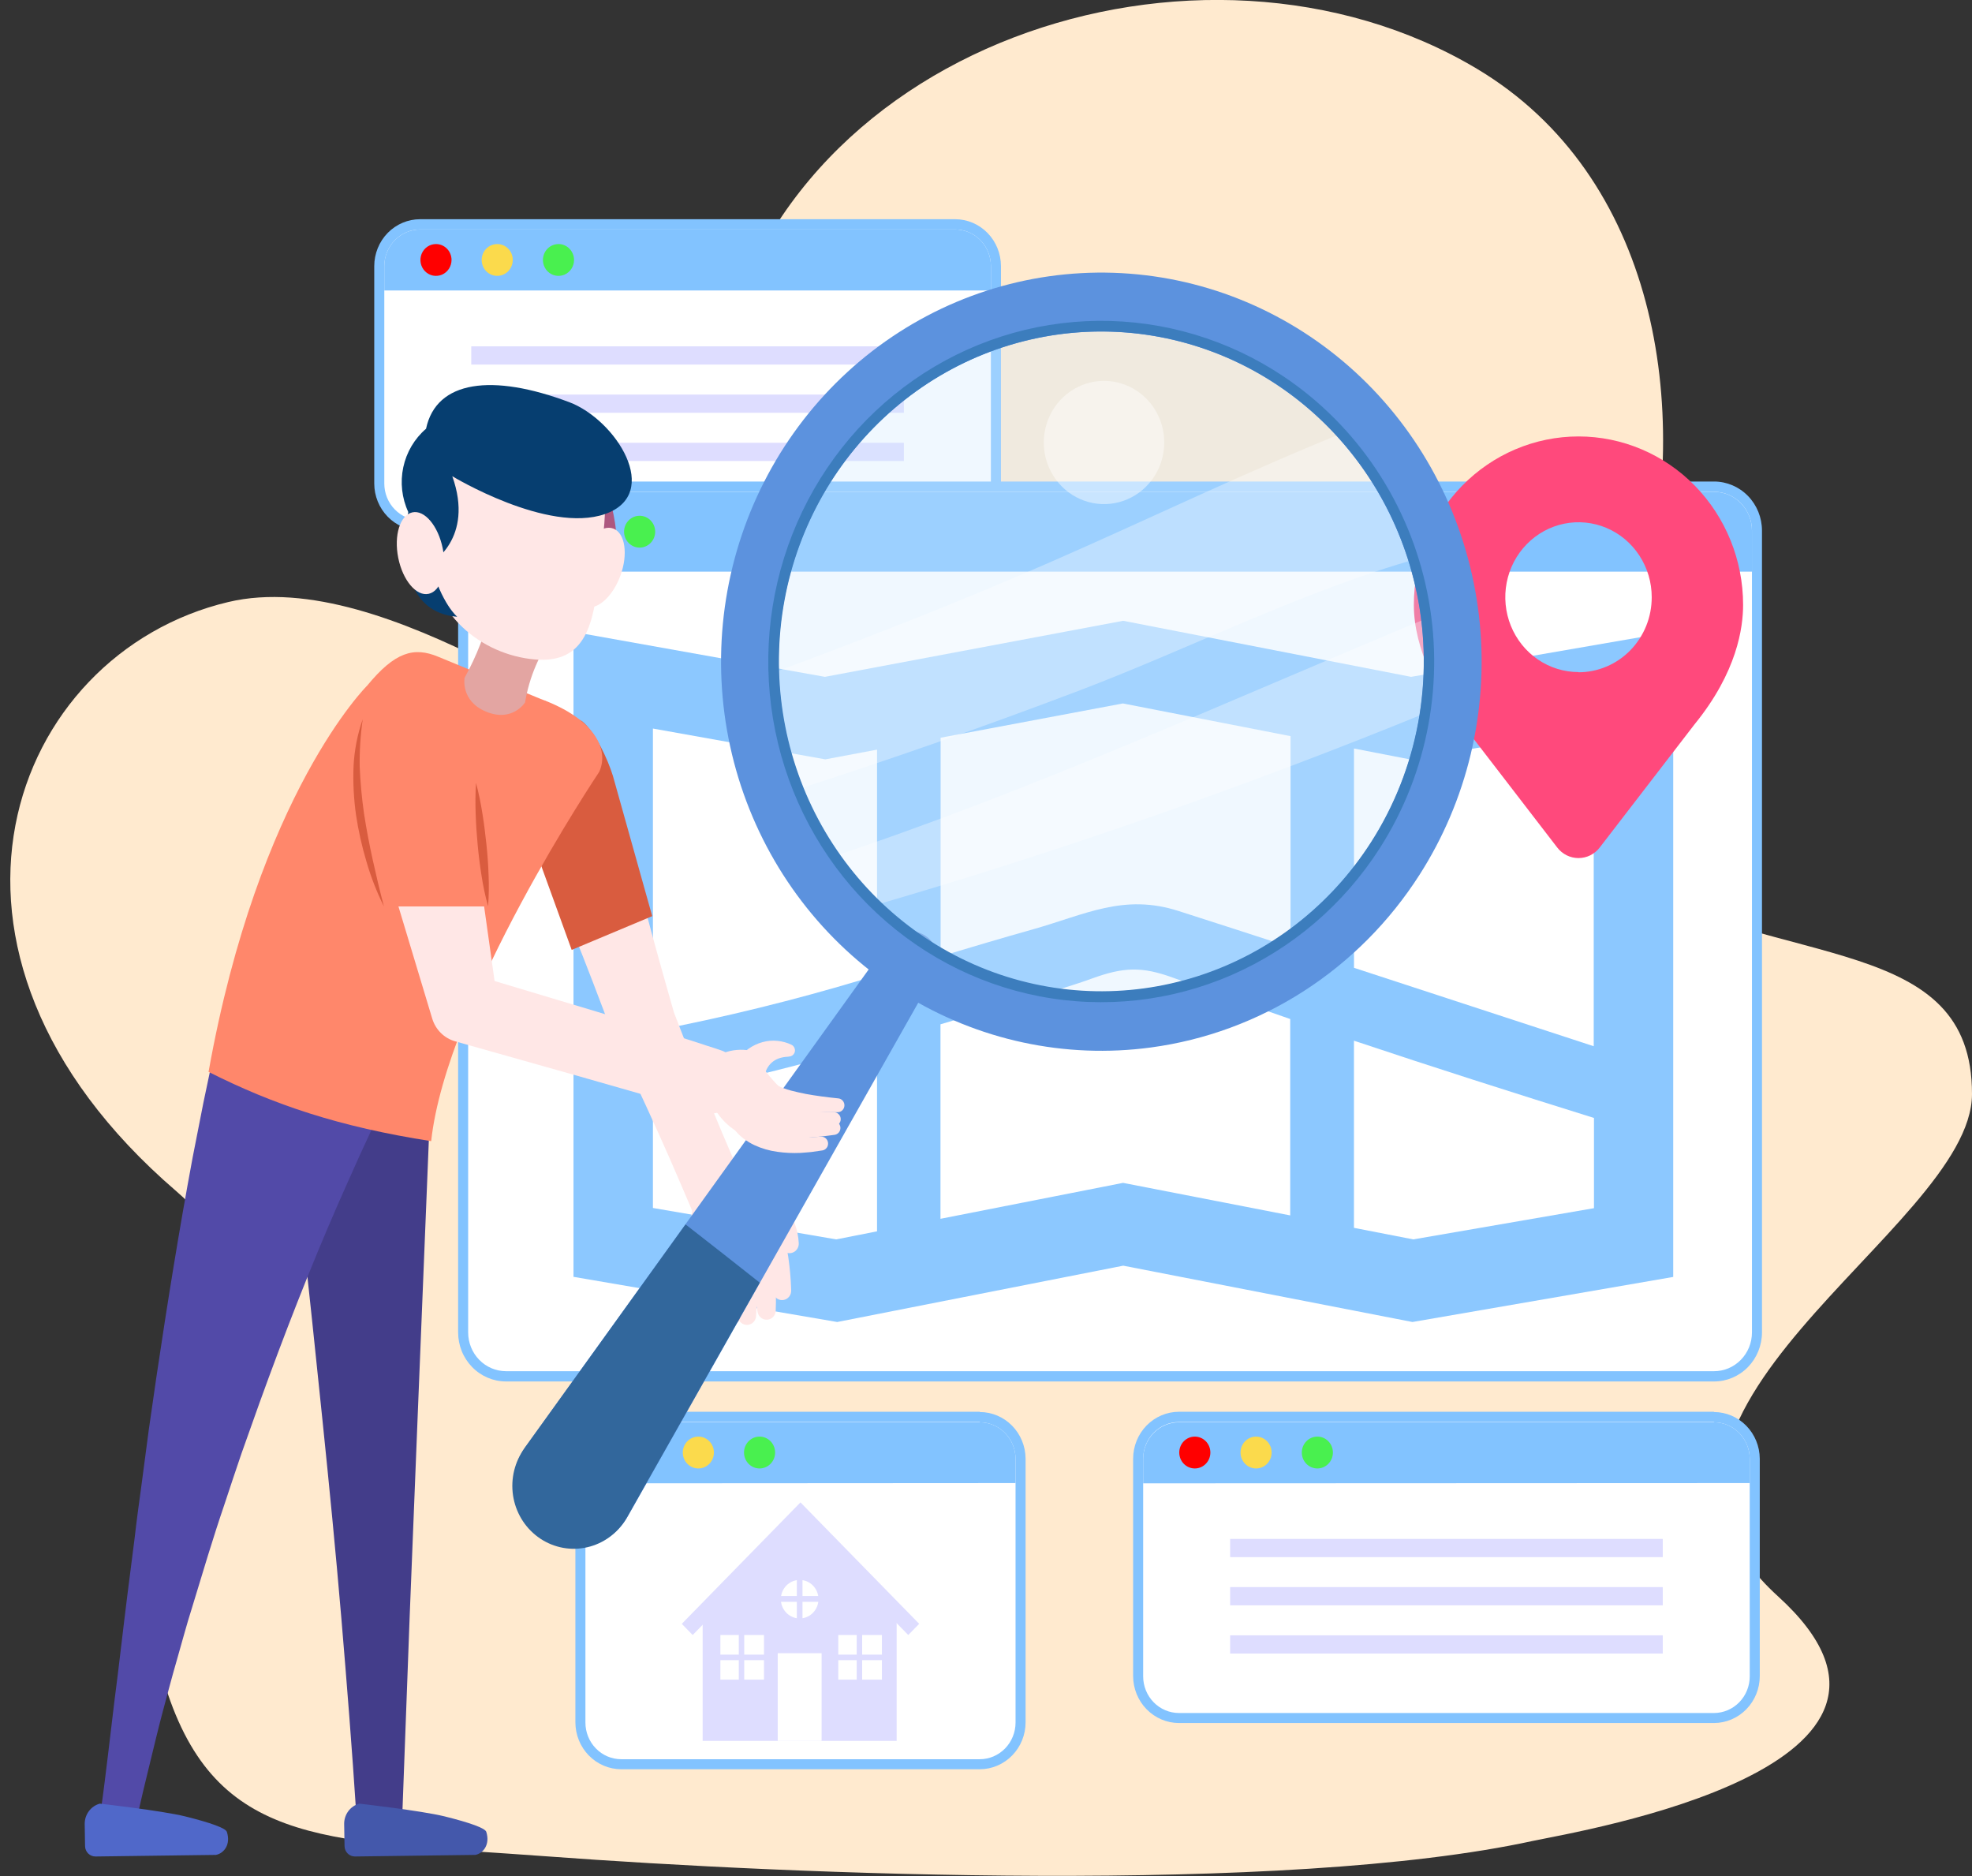 <svg width="82" height="78" viewBox="0 0 82 78" fill="none" xmlns="http://www.w3.org/2000/svg">
<rect x="0" y="0" width="82" height="78" fill="#333333" stroke="none"/>
<g id="Group 4">
<path id="Vector" d="M73.93 66.367C65.723 58.921 81.987 51.15 82 45.493C82.014 38.847 74.241 40.31 67.355 36.582C62.913 34.179 67.424 28.295 68.311 24.871C70.377 16.91 68.862 7.301 61.404 2.854C49.948 -3.977 32.064 1.851 29.738 16.003C29.36 18.308 29.051 20.435 29.051 22.768C29.051 24.668 29.677 29.651 27.309 30.62C25.502 31.365 16.153 23.449 9.49 25.031C0.453 27.174 -4.353 39.481 7.332 49.528C13.618 54.935 3.8 61.056 6.982 70.434C9.165 76.869 13.851 76.521 22.722 77.18C33.064 77.949 53.428 78.788 63.739 76.54C65.782 76.111 81.749 73.47 73.93 66.367Z" fill="#FFEACF"/>
<path id="Vector_2" d="M39.717 9.327H17.47C16.533 9.327 15.773 10.104 15.773 11.063V20.106C15.773 21.064 16.533 21.841 17.47 21.841H39.717C40.653 21.841 41.413 21.064 41.413 20.106V11.063C41.413 10.104 40.653 9.327 39.717 9.327Z" fill="white"/>
<path id="Vector_3" d="M39.716 9.54C40.111 9.54 40.489 9.701 40.769 9.986C41.047 10.272 41.204 10.659 41.204 11.063V20.104C41.204 20.508 41.048 20.895 40.769 21.181C40.49 21.466 40.111 21.627 39.716 21.628H17.47C17.075 21.628 16.696 21.467 16.416 21.181C16.137 20.896 15.98 20.508 15.98 20.104V11.063C15.98 10.659 16.138 10.272 16.417 9.986C16.696 9.701 17.075 9.54 17.47 9.54H39.716ZM39.716 9.114H17.47C16.964 9.114 16.48 9.319 16.122 9.684C15.764 10.05 15.563 10.546 15.562 11.063V20.104C15.563 20.621 15.764 21.117 16.122 21.483C16.479 21.849 16.964 22.054 17.47 22.055H39.716C40.222 22.054 40.706 21.848 41.063 21.482C41.42 21.116 41.621 20.62 41.622 20.104V11.063C41.621 10.546 41.42 10.05 41.063 9.685C40.706 9.32 40.221 9.114 39.716 9.114Z" fill="#82C3FF"/>
<path id="Vector_4" d="M37.586 14.399H19.596V15.157H37.586V14.399Z" fill="#DEDDFF"/>
<path id="Vector_5" d="M37.586 16.404H19.596V17.162H37.586V16.404Z" fill="#DEDDFF"/>
<path id="Vector_6" d="M37.586 18.409H19.596V19.166H37.586V18.409Z" fill="#DEDDFF"/>
<path id="Vector_7" d="M41.204 12.077V11.063C41.204 10.659 41.047 10.272 40.769 9.986C40.489 9.701 40.111 9.541 39.716 9.541H17.47C17.075 9.541 16.696 9.701 16.417 9.986C16.138 10.272 15.98 10.659 15.98 11.063V12.077H41.204Z" fill="#82C3FF"/>
<path id="Vector_8" d="M18.776 10.809C18.776 10.94 18.738 11.067 18.667 11.176C18.596 11.285 18.495 11.37 18.377 11.42C18.259 11.47 18.129 11.483 18.003 11.458C17.878 11.432 17.762 11.369 17.672 11.277C17.581 11.184 17.52 11.066 17.495 10.938C17.47 10.809 17.483 10.676 17.532 10.555C17.581 10.434 17.663 10.331 17.77 10.258C17.876 10.186 18.001 10.147 18.129 10.147C18.301 10.147 18.465 10.216 18.587 10.341C18.708 10.465 18.776 10.633 18.776 10.809Z" fill="#FF0000"/>
<path id="Vector_9" d="M21.322 10.809C21.322 10.94 21.284 11.068 21.213 11.177C21.142 11.285 21.041 11.37 20.922 11.42C20.804 11.47 20.674 11.483 20.548 11.457C20.423 11.432 20.307 11.369 20.217 11.276C20.127 11.183 20.065 11.065 20.04 10.936C20.016 10.808 20.029 10.675 20.078 10.554C20.127 10.433 20.211 10.33 20.317 10.257C20.424 10.185 20.549 10.146 20.677 10.147C20.762 10.147 20.846 10.164 20.924 10.197C21.003 10.23 21.074 10.279 21.134 10.341C21.194 10.402 21.241 10.475 21.273 10.556C21.306 10.636 21.322 10.722 21.322 10.809Z" fill="#FBDA4C"/>
<path id="Vector_10" d="M23.87 10.809C23.87 10.94 23.832 11.067 23.761 11.176C23.69 11.285 23.589 11.37 23.471 11.42C23.352 11.47 23.222 11.483 23.097 11.458C22.971 11.432 22.856 11.369 22.765 11.277C22.675 11.184 22.613 11.066 22.588 10.938C22.564 10.809 22.576 10.676 22.625 10.555C22.674 10.434 22.757 10.331 22.863 10.258C22.97 10.186 23.095 10.147 23.223 10.147C23.395 10.147 23.559 10.216 23.68 10.341C23.802 10.465 23.87 10.633 23.87 10.809Z" fill="#49F04F"/>
<path id="Vector_11" d="M71.274 20.234H21.042C20.057 20.234 19.258 21.051 19.258 22.059V55.399C19.258 56.407 20.057 57.224 21.042 57.224H71.274C72.26 57.224 73.058 56.407 73.058 55.399V22.059C73.058 21.051 72.26 20.234 71.274 20.234Z" fill="white"/>
<path id="Vector_12" d="M71.274 20.447C71.481 20.447 71.686 20.488 71.877 20.569C72.068 20.65 72.242 20.769 72.388 20.918C72.534 21.068 72.65 21.245 72.73 21.441C72.809 21.636 72.85 21.845 72.85 22.057V55.399C72.85 55.61 72.809 55.82 72.73 56.016C72.651 56.211 72.534 56.389 72.388 56.538C72.242 56.688 72.068 56.807 71.877 56.888C71.686 56.969 71.481 57.01 71.274 57.01H21.042C20.625 57.01 20.224 56.841 19.928 56.538C19.633 56.236 19.467 55.826 19.467 55.399V22.057C19.467 21.845 19.508 21.636 19.587 21.441C19.666 21.245 19.782 21.068 19.928 20.918C20.075 20.769 20.248 20.65 20.44 20.569C20.631 20.488 20.836 20.447 21.042 20.447H71.274ZM71.274 20.02H21.042C20.514 20.02 20.008 20.235 19.634 20.617C19.26 20.999 19.05 21.517 19.05 22.057V55.399C19.05 55.939 19.26 56.457 19.634 56.84C20.008 57.222 20.514 57.437 21.042 57.437H71.274C71.802 57.437 72.309 57.222 72.683 56.84C73.056 56.457 73.266 55.939 73.267 55.399V22.057C73.266 21.517 73.055 20.999 72.682 20.617C72.308 20.236 71.802 20.021 71.274 20.02Z" fill="#82C3FF"/>
<path id="Vector_13" d="M72.85 23.767V22.059C72.85 21.848 72.809 21.638 72.73 21.443C72.65 21.247 72.534 21.07 72.388 20.92C72.242 20.771 72.068 20.652 71.877 20.571C71.686 20.491 71.481 20.449 71.274 20.45H21.042C20.835 20.449 20.631 20.491 20.439 20.571C20.248 20.652 20.075 20.771 19.928 20.92C19.782 21.07 19.666 21.247 19.587 21.443C19.508 21.638 19.467 21.848 19.467 22.059V23.767H72.85Z" fill="#82C3FF"/>
<path id="Vector_14" d="M21.503 22.768C21.861 22.768 22.15 22.472 22.15 22.106C22.15 21.741 21.861 21.444 21.503 21.444C21.146 21.444 20.857 21.741 20.857 22.106C20.857 22.472 21.146 22.768 21.503 22.768Z" fill="#FF0000"/>
<path id="Vector_15" d="M24.051 22.768C24.409 22.768 24.698 22.472 24.698 22.106C24.698 21.741 24.409 21.444 24.051 21.444C23.694 21.444 23.404 21.741 23.404 22.106C23.404 22.472 23.694 22.768 24.051 22.768Z" fill="#FBDA4C"/>
<path id="Vector_16" d="M26.597 22.768C26.954 22.768 27.244 22.472 27.244 22.106C27.244 21.741 26.954 21.444 26.597 21.444C26.24 21.444 25.95 21.741 25.95 22.106C25.95 22.472 26.24 22.768 26.597 22.768Z" fill="#49F04F"/>
<path id="Vector_17" d="M46.707 52.623L34.813 54.965L23.847 53.087V26.273L34.301 28.141L46.703 25.81L58.677 28.141L69.576 26.256V53.091L58.733 54.965L46.707 52.623Z" fill="#8CC8FF"/>
<path id="Vector_18" d="M35.912 40.715L36.469 40.551V31.168L34.318 31.572L27.15 30.291V42.867C30.104 42.301 33.029 41.583 35.912 40.715Z" fill="white"/>
<path id="Vector_19" d="M34.923 43.804C32.363 44.513 29.771 45.154 27.15 45.602V50.224L34.771 51.53L36.469 51.195V43.365C35.954 43.514 35.441 43.661 34.923 43.804Z" fill="white"/>
<path id="Vector_20" d="M48.769 40.647C47.483 40.179 46.718 40.207 45.415 40.681C44.32 41.078 43.199 41.373 42.077 41.702L39.107 42.588V50.674L46.699 49.18L53.65 50.533V42.368C52.021 41.807 50.394 41.233 48.769 40.647Z" fill="white"/>
<path id="Vector_21" d="M42.949 38.64C45.136 38.021 46.722 37.146 49 37.874C50.557 38.373 52.112 38.876 53.664 39.381V30.607L46.692 29.247L39.113 30.673V39.763C40.391 39.381 41.666 38.999 42.949 38.64Z" fill="white"/>
<path id="Vector_22" d="M56.3 43.269V51.05L58.768 51.53L66.281 50.232V46.481C62.938 45.438 59.609 44.377 56.3 43.269Z" fill="white"/>
<path id="Vector_23" d="M66.27 43.499V30.263L58.645 31.576L56.302 31.121V40.239C59.624 41.324 62.947 42.41 66.27 43.499Z" fill="white"/>
<path id="Vector_24" d="M65.638 18.146C63.822 18.146 62.081 18.884 60.797 20.198C59.513 21.511 58.791 23.293 58.791 25.15C58.791 27.01 59.82 28.876 60.811 30.114L64.753 35.237C64.858 35.374 64.993 35.485 65.146 35.561C65.299 35.637 65.467 35.676 65.637 35.676C65.807 35.676 65.975 35.637 66.128 35.561C66.281 35.485 66.415 35.374 66.52 35.237L70.464 30.114C72.234 27.941 72.482 26.092 72.482 25.148C72.482 23.291 71.761 21.51 70.478 20.197C69.194 18.884 67.453 18.146 65.638 18.146ZM65.638 27.943C65.036 27.943 64.447 27.76 63.946 27.418C63.446 27.076 63.056 26.589 62.825 26.02C62.595 25.451 62.534 24.825 62.652 24.22C62.769 23.616 63.059 23.061 63.485 22.626C63.911 22.19 64.453 21.893 65.044 21.773C65.634 21.653 66.247 21.715 66.803 21.95C67.359 22.186 67.835 22.585 68.169 23.098C68.504 23.61 68.682 24.212 68.682 24.828C68.683 25.238 68.606 25.644 68.453 26.023C68.3 26.401 68.076 26.746 67.794 27.036C67.511 27.326 67.175 27.556 66.805 27.713C66.435 27.87 66.038 27.951 65.638 27.951V27.943Z" fill="#FF497C"/>
<path id="Vector_25" d="M71.27 58.91H49.023C48.086 58.91 47.327 59.688 47.327 60.646V69.689C47.327 70.648 48.086 71.425 49.023 71.425H71.27C72.207 71.425 72.966 70.648 72.966 69.689V60.646C72.966 59.688 72.207 58.91 71.27 58.91Z" fill="white"/>
<path id="Vector_26" d="M71.27 59.135C71.665 59.135 72.043 59.295 72.322 59.58C72.601 59.866 72.758 60.253 72.758 60.657V69.698C72.758 70.102 72.601 70.489 72.322 70.775C72.043 71.061 71.665 71.221 71.27 71.222H49.023C48.629 71.221 48.25 71.061 47.971 70.775C47.692 70.489 47.535 70.102 47.535 69.698V60.646C47.535 60.242 47.692 59.855 47.971 59.57C48.25 59.284 48.629 59.124 49.023 59.124H71.27M71.27 58.697H49.023C48.518 58.698 48.035 58.904 47.677 59.269C47.32 59.634 47.119 60.13 47.118 60.646V69.687C47.119 70.204 47.32 70.7 47.677 71.065C48.034 71.431 48.518 71.637 49.023 71.638H71.27C71.775 71.637 72.26 71.431 72.617 71.065C72.974 70.7 73.175 70.204 73.175 69.687V60.646C73.171 60.131 72.969 59.639 72.612 59.276C72.255 58.913 71.773 58.709 71.27 58.708V58.697Z" fill="#82C3FF"/>
<path id="Vector_27" d="M69.141 63.983H51.152V64.741H69.141V63.983Z" fill="#DEDDFF"/>
<path id="Vector_28" d="M69.141 65.987H51.152V66.745H69.141V65.987Z" fill="#DEDDFF"/>
<path id="Vector_29" d="M69.141 67.992H51.152V68.75H69.141V67.992Z" fill="#DEDDFF"/>
<path id="Vector_30" d="M72.758 61.662V60.646C72.755 60.244 72.597 59.86 72.318 59.577C72.04 59.294 71.663 59.135 71.27 59.135H49.023C48.629 59.135 48.25 59.295 47.971 59.58C47.692 59.866 47.535 60.253 47.535 60.657V61.673L72.758 61.662Z" fill="#82C3FF"/>
<path id="Vector_31" d="M49.683 61.054C50.04 61.054 50.33 60.758 50.33 60.392C50.33 60.026 50.04 59.73 49.683 59.73C49.325 59.73 49.036 60.026 49.036 60.392C49.036 60.758 49.325 61.054 49.683 61.054Z" fill="#FF0000"/>
<path id="Vector_32" d="M52.231 61.054C52.588 61.054 52.877 60.758 52.877 60.392C52.877 60.026 52.588 59.73 52.231 59.73C51.873 59.73 51.584 60.026 51.584 60.392C51.584 60.758 51.873 61.054 52.231 61.054Z" fill="#FBDA4C"/>
<path id="Vector_33" d="M54.779 61.054C55.136 61.054 55.425 60.758 55.425 60.392C55.425 60.026 55.136 59.73 54.779 59.73C54.421 59.73 54.132 60.026 54.132 60.392C54.132 60.758 54.421 61.054 54.779 61.054Z" fill="#49F04F"/>
<path id="Vector_34" d="M40.743 58.91H25.831C24.894 58.91 24.135 59.688 24.135 60.646V71.611C24.135 72.569 24.894 73.346 25.831 73.346H40.743C41.68 73.346 42.44 72.569 42.44 71.611V60.646C42.44 59.688 41.68 58.91 40.743 58.91Z" fill="white"/>
<path id="Vector_35" d="M40.741 59.135C41.136 59.135 41.514 59.295 41.793 59.58C42.072 59.866 42.229 60.253 42.229 60.657V71.619C42.229 72.023 42.072 72.41 41.793 72.696C41.514 72.982 41.136 73.143 40.741 73.143H25.831C25.436 73.143 25.058 72.982 24.779 72.696C24.5 72.41 24.343 72.023 24.343 71.619V60.646C24.343 60.242 24.5 59.855 24.779 59.57C25.058 59.284 25.437 59.124 25.831 59.124H40.741M40.741 58.697H25.831C25.326 58.697 24.842 58.903 24.485 59.269C24.128 59.634 23.927 60.129 23.926 60.646V71.608C23.926 72.126 24.127 72.621 24.484 72.987C24.841 73.353 25.326 73.559 25.831 73.56H40.741C41.246 73.559 41.731 73.353 42.088 72.987C42.446 72.621 42.646 72.126 42.646 71.608V60.646C42.643 60.131 42.441 59.639 42.084 59.275C41.727 58.912 41.244 58.708 40.741 58.708V58.697Z" fill="#82C3FF"/>
<path id="Vector_36" d="M42.229 61.662V60.646C42.226 60.244 42.068 59.86 41.789 59.577C41.511 59.294 41.134 59.135 40.741 59.135H25.831C25.437 59.135 25.058 59.295 24.779 59.58C24.5 59.866 24.343 60.253 24.343 60.657V61.673L42.229 61.662Z" fill="#82C3FF"/>
<path id="Vector_37" d="M26.491 61.054C26.848 61.054 27.138 60.758 27.138 60.392C27.138 60.026 26.848 59.73 26.491 59.73C26.134 59.73 25.844 60.026 25.844 60.392C25.844 60.758 26.134 61.054 26.491 61.054Z" fill="#FF0000"/>
<path id="Vector_38" d="M29.039 61.054C29.396 61.054 29.686 60.758 29.686 60.392C29.686 60.026 29.396 59.73 29.039 59.73C28.681 59.73 28.392 60.026 28.392 60.392C28.392 60.758 28.681 61.054 29.039 61.054Z" fill="#FBDA4C"/>
<path id="Vector_39" d="M31.584 61.054C31.942 61.054 32.231 60.758 32.231 60.392C32.231 60.026 31.942 59.73 31.584 59.73C31.227 59.73 30.938 60.026 30.938 60.392C30.938 60.758 31.227 61.054 31.584 61.054Z" fill="#49F04F"/>
<path id="Vector_40" d="M37.285 72.381H29.218V67.029L33.285 63.108L37.285 67.029V72.381Z" fill="#DEDDFF"/>
<path id="Vector_41" d="M34.164 68.735H32.34V72.381H34.164V68.735Z" fill="white"/>
<path id="Vector_42" d="M38.222 67.514L33.285 62.465L28.35 67.514L28.803 67.979L33.285 63.394L37.767 67.979L38.222 67.514Z" fill="#DEDDFF"/>
<path id="Vector_43" d="M31.768 67.979H29.955V69.834H31.768V67.979Z" fill="white"/>
<path id="Vector_44" d="M30.946 67.902H30.721V69.918H30.946V67.902Z" fill="#DEDDFF"/>
<path id="Vector_45" d="M31.818 69.025V68.795H29.848V69.025H31.818Z" fill="#DEDDFF"/>
<path id="Vector_46" d="M36.672 67.979H34.858V69.834H36.672V67.979Z" fill="white"/>
<path id="Vector_47" d="M35.85 67.902H35.624V69.918H35.85V67.902Z" fill="#DEDDFF"/>
<path id="Vector_48" d="M36.722 69.025V68.795H34.752V69.025H36.722Z" fill="#DEDDFF"/>
<path id="Vector_49" d="M33.252 67.29C33.684 67.29 34.034 66.931 34.034 66.489C34.034 66.047 33.684 65.689 33.252 65.689C32.82 65.689 32.469 66.047 32.469 66.489C32.469 66.931 32.82 67.29 33.252 67.29Z" fill="white"/>
<path id="Vector_50" d="M33.369 65.605H33.135V67.349H33.369V65.605Z" fill="#DEDDFF"/>
<path id="Vector_51" d="M34.103 66.598V66.357H32.398V66.598H34.103Z" fill="#DEDDFF"/>
<path id="Vector_52" d="M18.035 42.391L17.366 58.921L17.036 67.183L16.729 75.442L14.818 75.47C14.64 72.731 14.423 69.992 14.192 67.255C13.96 64.519 13.691 61.782 13.409 59.047C13.127 56.312 12.844 53.584 12.539 50.847C12.234 48.11 11.913 45.38 11.6 42.654L18.035 42.391Z" fill="#433D8A"/>
<path id="Vector_53" d="M17.873 42.363L17.825 42.428L17.764 42.53L17.637 42.743L17.38 43.192C17.209 43.491 17.046 43.811 16.877 44.12C16.545 44.761 16.216 45.401 15.896 46.052C15.248 47.352 14.661 48.7 14.062 50.047C12.881 52.749 11.804 55.523 10.792 58.323L10.041 60.433C9.799 61.144 9.562 61.852 9.33 62.557C8.847 63.972 8.422 65.407 7.986 66.839C7.758 67.554 7.568 68.278 7.36 68.998C7.151 69.717 6.961 70.443 6.767 71.166C6.573 71.89 6.404 72.62 6.224 73.348C6.045 74.076 5.87 74.804 5.707 75.536L4.196 75.261C4.303 74.516 4.392 73.767 4.484 73.017L4.753 70.765C4.949 69.271 5.114 67.759 5.304 66.256L5.592 63.998C5.678 63.242 5.78 62.49 5.884 61.737L6.183 59.472L6.51 57.207C6.959 54.186 7.445 51.159 8.011 48.121L8.459 45.841C8.624 45.081 8.774 44.319 8.943 43.553C9.113 42.786 9.286 42.018 9.471 41.245L9.766 40.075L9.924 39.477L10.012 39.163L10.058 39.005L10.12 38.813L17.873 42.363Z" fill="#524AA8"/>
<path id="Vector_54" d="M19.769 77.121L14.761 77.187C14.649 77.188 14.54 77.144 14.458 77.064C14.377 76.985 14.33 76.875 14.327 76.76L14.311 75.844C14.307 75.651 14.367 75.462 14.48 75.307C14.594 75.152 14.754 75.041 14.937 74.99C14.937 74.99 17.474 75.274 18.484 75.519C19.559 75.786 20.168 76.01 20.22 76.16C20.389 76.691 20.095 77.054 19.769 77.121Z" fill="#4458AB"/>
<path id="Vector_55" d="M8.981 77.121L3.973 77.187C3.86 77.188 3.751 77.145 3.669 77.065C3.588 76.985 3.54 76.875 3.537 76.76L3.522 75.844C3.519 75.651 3.578 75.462 3.692 75.307C3.805 75.152 3.966 75.041 4.148 74.99C4.148 74.99 6.686 75.274 7.696 75.519C8.77 75.786 9.38 76.01 9.432 76.16C9.607 76.691 9.311 77.054 8.981 77.121Z" fill="#5068C9"/>
<path id="Vector_56" d="M25.675 33.135C25.84 33.892 26.032 34.642 26.211 35.398C26.391 36.153 26.591 36.892 26.791 37.645C27.186 39.14 27.605 40.634 28.029 42.111L27.985 41.996C28.502 43.337 29.028 44.675 29.573 46.003C29.844 46.669 30.122 47.329 30.408 47.989C30.694 48.648 30.977 49.306 31.282 49.957C31.411 50.255 31.421 50.593 31.311 50.899C31.2 51.205 30.977 51.455 30.69 51.596C30.402 51.737 30.072 51.758 29.77 51.655C29.468 51.551 29.217 51.331 29.07 51.041C29.058 51.019 29.047 50.995 29.039 50.971C28.776 50.303 28.486 49.647 28.204 48.986C27.922 48.324 27.63 47.671 27.336 47.017C26.747 45.709 26.136 44.413 25.52 43.117L25.481 43.01C24.936 41.567 24.387 40.124 23.811 38.691C23.533 37.98 23.242 37.264 22.939 36.544C22.632 35.835 22.342 35.118 22.023 34.409C21.906 34.171 21.837 33.912 21.82 33.646C21.803 33.381 21.839 33.114 21.924 32.863C22.01 32.612 22.144 32.381 22.319 32.183C22.494 31.986 22.705 31.827 22.941 31.715C23.177 31.603 23.433 31.541 23.693 31.532C23.953 31.524 24.212 31.569 24.455 31.664C24.698 31.76 24.919 31.905 25.106 32.09C25.293 32.275 25.442 32.497 25.543 32.742C25.599 32.868 25.643 33 25.675 33.135Z" fill="#FFE7E6"/>
<path id="Vector_57" d="M25.487 32.261L27.121 38.09L23.772 39.494L21.119 32.17L22.676 29.142L24.216 29.996C24.744 30.43 25.268 31.55 25.487 32.261Z" fill="#D95C3F"/>
<path id="Vector_58" d="M31.695 51.479C31.716 51.5 31.736 51.522 31.756 51.545L31.787 51.586C31.802 51.607 31.82 51.635 31.831 51.654C31.841 51.673 31.881 51.735 31.897 51.769C31.933 51.838 31.963 51.91 31.989 51.983C32.037 52.109 32.077 52.239 32.106 52.371C32.161 52.612 32.201 52.856 32.225 53.102C32.266 53.564 32.276 54.028 32.256 54.491C32.254 54.587 32.217 54.679 32.152 54.749C32.087 54.819 32 54.861 31.906 54.869C31.812 54.876 31.719 54.848 31.645 54.789C31.57 54.73 31.52 54.646 31.503 54.551C31.431 54.135 31.332 53.724 31.207 53.321C31.149 53.135 31.079 52.954 30.998 52.777C30.962 52.699 30.919 52.624 30.871 52.553C30.852 52.525 30.831 52.498 30.808 52.474C30.802 52.466 30.794 52.458 30.785 52.453C30.785 52.453 30.785 52.453 30.817 52.489C30.752 52.429 30.699 52.357 30.661 52.277C30.623 52.196 30.601 52.109 30.597 52.02C30.592 51.931 30.604 51.842 30.633 51.757C30.662 51.673 30.707 51.596 30.765 51.529C30.824 51.463 30.894 51.409 30.973 51.37C31.051 51.332 31.137 51.309 31.224 51.304C31.311 51.3 31.398 51.312 31.48 51.342C31.563 51.371 31.638 51.417 31.703 51.477L31.695 51.479Z" fill="#FFE7E6"/>
<path id="Vector_59" d="M32.144 50.621C32.171 50.641 32.196 50.664 32.219 50.689L32.256 50.732C32.275 50.755 32.296 50.781 32.309 50.8C32.335 50.839 32.359 50.879 32.382 50.92C32.42 50.989 32.455 51.06 32.486 51.133C32.538 51.259 32.583 51.388 32.619 51.52C32.685 51.759 32.738 52.002 32.776 52.248C32.844 52.712 32.886 53.179 32.899 53.648C32.903 53.744 32.873 53.838 32.813 53.913C32.754 53.987 32.669 54.036 32.576 54.05C32.483 54.065 32.389 54.043 32.31 53.99C32.232 53.937 32.176 53.856 32.152 53.763C32.047 53.344 31.919 52.932 31.768 52.527C31.697 52.338 31.614 52.154 31.52 51.977C31.479 51.902 31.432 51.83 31.38 51.763C31.36 51.727 31.336 51.693 31.309 51.663C31.299 51.652 31.29 51.646 31.286 51.646V51.658C31.3 51.673 31.315 51.687 31.332 51.699C31.258 51.647 31.195 51.58 31.148 51.503C31.1 51.425 31.068 51.339 31.053 51.248C31.039 51.158 31.043 51.065 31.065 50.977C31.086 50.888 31.125 50.804 31.179 50.731C31.233 50.658 31.301 50.597 31.379 50.551C31.456 50.505 31.542 50.477 31.631 50.466C31.72 50.455 31.81 50.463 31.896 50.489C31.982 50.515 32.062 50.558 32.131 50.617L32.144 50.621Z" fill="#FFE7E6"/>
<path id="Vector_60" d="M30.956 51.332C30.996 51.4 31.006 51.428 31.027 51.468C31.048 51.509 31.059 51.545 31.075 51.584C31.105 51.656 31.134 51.729 31.157 51.797C31.207 51.94 31.244 52.083 31.28 52.224C31.346 52.505 31.394 52.791 31.424 53.078C31.454 53.355 31.469 53.633 31.47 53.911C31.47 54.186 31.457 54.459 31.439 54.728C31.431 54.824 31.389 54.914 31.32 54.98C31.252 55.046 31.162 55.083 31.068 55.086C30.974 55.088 30.883 55.054 30.812 54.991C30.741 54.928 30.695 54.841 30.683 54.745V54.735C30.656 54.485 30.623 54.237 30.577 53.996C30.531 53.756 30.473 53.519 30.404 53.285C30.337 53.058 30.256 52.837 30.159 52.621C30.111 52.519 30.063 52.408 30.009 52.322C29.983 52.275 29.956 52.231 29.928 52.188C29.913 52.169 29.901 52.145 29.886 52.128C29.871 52.111 29.855 52.085 29.861 52.1C29.762 51.952 29.725 51.768 29.758 51.591C29.79 51.414 29.891 51.258 30.036 51.157C30.182 51.055 30.361 51.017 30.534 51.051C30.707 51.085 30.86 51.187 30.959 51.336L30.956 51.332Z" fill="#FFE7E6"/>
<path id="Vector_61" d="M30.324 51.266C30.395 51.569 30.445 51.84 30.495 52.12C30.545 52.399 30.587 52.685 30.623 52.974C30.698 53.539 30.75 54.107 30.781 54.681C30.787 54.779 30.757 54.875 30.697 54.95C30.637 55.026 30.551 55.075 30.456 55.09C30.362 55.103 30.266 55.081 30.188 55.026C30.109 54.971 30.053 54.887 30.032 54.792C29.911 54.261 29.767 53.725 29.615 53.217C29.535 52.959 29.448 52.7 29.358 52.448C29.268 52.196 29.17 51.936 29.074 51.71C29.003 51.544 28.999 51.357 29.063 51.188C29.127 51.02 29.254 50.885 29.415 50.812C29.577 50.739 29.76 50.735 29.925 50.801C30.089 50.866 30.222 50.996 30.293 51.161C30.306 51.195 30.316 51.23 30.324 51.266Z" fill="#E3A5A2"/>
<path id="Vector_62" d="M28.755 50.561C28.755 49.739 30.021 48.757 30.021 48.757C31.416 49.148 31.956 49.825 32.213 50.331L31.977 52.226L31.167 52.517C30.817 52.666 30.431 52.71 30.057 52.643C29.552 52.517 28.763 51.338 28.755 50.561Z" fill="#FFE7E6"/>
<path id="Vector_63" d="M32.434 51.75C32.409 51.671 32.38 51.593 32.346 51.517C32.311 51.437 32.269 51.359 32.221 51.285C32.133 51.148 32.019 51.03 31.887 50.937C31.762 50.848 31.619 50.788 31.47 50.76C31.396 50.742 31.322 50.731 31.246 50.728C31.169 50.728 31.084 50.728 31.006 50.728H30.938C30.847 50.73 30.757 50.713 30.672 50.678C30.588 50.644 30.512 50.592 30.448 50.526C30.384 50.46 30.334 50.382 30.3 50.296C30.266 50.209 30.25 50.117 30.253 50.024C30.255 49.932 30.276 49.84 30.314 49.756C30.352 49.672 30.406 49.596 30.474 49.534C30.541 49.472 30.62 49.424 30.706 49.394C30.792 49.364 30.883 49.352 30.973 49.359C31.013 49.36 31.053 49.365 31.092 49.374C31.23 49.402 31.365 49.425 31.509 49.466C31.647 49.507 31.781 49.559 31.91 49.624C32.174 49.748 32.411 49.926 32.607 50.147C32.794 50.358 32.943 50.603 33.045 50.868C33.092 50.995 33.129 51.125 33.158 51.257C33.188 51.398 33.207 51.54 33.214 51.684C33.22 51.779 33.191 51.874 33.134 51.95C33.077 52.025 32.995 52.078 32.904 52.096C32.812 52.115 32.717 52.1 32.635 52.053C32.554 52.006 32.492 51.93 32.461 51.84L32.434 51.75Z" fill="#FFE7E6"/>
<path id="Vector_64" d="M24.229 64.324C23.755 64.388 23.273 64.315 22.838 64.112C22.403 63.91 22.032 63.587 21.767 63.181C21.502 62.774 21.353 62.299 21.338 61.81C21.324 61.322 21.443 60.838 21.683 60.416C21.73 60.332 21.782 60.252 21.837 60.174L36.879 39.253C36.963 39.123 37.071 39.01 37.197 38.922C37.324 38.835 37.466 38.773 37.615 38.742C37.765 38.71 37.919 38.709 38.069 38.739C38.219 38.768 38.362 38.828 38.489 38.913C38.617 38.999 38.727 39.11 38.813 39.24C38.898 39.369 38.958 39.514 38.989 39.667C39.02 39.82 39.021 39.978 38.992 40.132C38.963 40.285 38.905 40.431 38.821 40.562L26.107 63.041C25.912 63.389 25.64 63.685 25.315 63.908C24.989 64.13 24.617 64.273 24.229 64.324Z" fill="#5C92DE"/>
<path id="Vector_65" d="M28.506 50.907L21.829 60.181C21.773 60.258 21.722 60.339 21.674 60.422C21.498 60.719 21.381 61.05 21.331 61.394C21.282 61.738 21.299 62.089 21.383 62.426C21.468 62.764 21.617 63.08 21.822 63.358C22.028 63.635 22.285 63.867 22.579 64.042C22.874 64.216 23.199 64.329 23.537 64.373C23.874 64.417 24.217 64.391 24.544 64.298C24.872 64.205 25.178 64.046 25.445 63.83C25.712 63.614 25.934 63.346 26.098 63.041L31.593 53.33C30.569 52.519 29.54 51.711 28.506 50.907Z" fill="#32679C"/>
<path id="Vector_66" opacity="0.33" d="M46.537 41.65C54.173 41.23 60.03 34.557 59.619 26.745C59.208 18.934 52.685 12.942 45.049 13.362C37.414 13.782 31.557 20.456 31.968 28.267C32.379 36.079 38.902 42.071 46.537 41.65Z" fill="#D1E9FF"/>
<path id="Vector_67" opacity="0.33" d="M59.48 29.565C59.666 28.263 59.674 26.941 59.505 25.637C51.2 29.078 42.984 32.853 34.464 35.671C34.967 36.4 35.535 37.079 36.163 37.699C44.068 35.403 51.85 32.688 59.48 29.565Z" fill="white"/>
<path id="Vector_68" opacity="0.33" d="M32.978 32.876C36.998 31.587 40.982 30.191 44.933 28.69C49.566 26.922 54.167 24.576 58.979 23.216C58.375 21.255 57.361 19.451 56.005 17.933C51.832 19.61 47.767 21.585 43.64 23.387C39.796 25.067 35.894 26.589 31.954 28.043C32.019 29.703 32.365 31.338 32.978 32.876Z" fill="white"/>
<path id="Vector_69" opacity="0.45" d="M48.003 19.8C47.732 20.224 47.344 20.557 46.888 20.755C46.432 20.954 45.929 21.009 45.443 20.915C44.956 20.821 44.508 20.582 44.154 20.227C43.8 19.872 43.557 19.418 43.456 18.922C43.355 18.426 43.4 17.91 43.585 17.44C43.77 16.97 44.087 16.567 44.496 16.282C44.906 15.996 45.388 15.841 45.884 15.836C46.379 15.832 46.864 15.977 47.279 16.255C47.834 16.627 48.223 17.209 48.359 17.874C48.494 18.539 48.366 19.232 48.003 19.8Z" fill="white"/>
<path id="Vector_70" d="M47.863 43.55C44.286 44.033 40.656 43.25 37.574 41.331C34.492 39.411 32.145 36.472 30.921 33C29.697 29.528 29.67 25.732 30.845 22.243C32.02 18.753 34.326 15.779 37.38 13.815C40.435 11.851 44.054 11.014 47.637 11.444C51.22 11.874 54.552 13.544 57.08 16.178C59.607 18.811 61.178 22.25 61.533 25.923C61.887 29.596 61.003 33.283 59.027 36.371C57.781 38.319 56.139 39.97 54.212 41.209C52.285 42.448 50.12 43.246 47.863 43.55ZM44.038 13.902C40.918 14.322 38.041 15.852 35.911 18.222C33.781 20.593 32.534 23.654 32.387 26.871C32.24 30.087 33.203 33.254 35.108 35.818C37.012 38.381 39.737 40.178 42.805 40.894C45.874 41.611 49.091 41.2 51.894 39.736C54.697 38.271 56.907 35.845 58.138 32.882C59.37 29.918 59.543 26.606 58.63 23.525C57.715 20.444 55.772 17.79 53.138 16.026C50.451 14.226 47.222 13.473 44.038 13.902Z" fill="#5C92DE"/>
<path id="Vector_71" d="M53.374 15.652C51.083 14.118 48.398 13.314 45.66 13.34C42.922 13.367 40.253 14.223 37.99 15.802C35.728 17.381 33.974 19.61 32.95 22.208C31.927 24.806 31.679 27.657 32.239 30.399C32.798 33.142 34.14 35.653 36.095 37.615C38.05 39.577 40.529 40.902 43.22 41.422C45.911 41.943 48.692 41.635 51.212 40.538C53.731 39.441 55.877 37.605 57.377 35.261C59.387 32.117 60.094 28.286 59.344 24.609C58.593 20.932 56.446 17.71 53.374 15.652ZM57.013 35.011C55.314 37.666 52.768 39.636 49.809 40.585C46.849 41.535 43.659 41.405 40.782 40.218C37.906 39.032 35.52 36.861 34.032 34.077C32.545 31.293 32.047 28.067 32.623 24.949C33.199 21.831 34.815 19.014 37.193 16.978C39.572 14.941 42.568 13.812 45.669 13.782C48.771 13.752 51.787 14.823 54.203 16.812C56.619 18.802 58.287 21.587 58.921 24.694C59.281 26.457 59.297 28.276 58.97 30.046C58.643 31.817 57.978 33.504 57.013 35.011Z" fill="#3C7DBD"/>
<path id="Vector_72" d="M17.929 47.446C18.567 41.559 24.911 32.101 24.911 32.101C25.341 31.194 24.765 29.896 22.484 29.061L18.223 27.306C17.205 26.88 16.418 27.11 15.273 28.5C15.273 28.5 10.748 32.97 8.672 44.566C11.385 45.933 14.098 46.849 17.929 47.446Z" fill="#FF876B"/>
<path id="Vector_73" d="M19.319 28.18C19.319 28.18 19.137 29.149 20.224 29.593C21.311 30.037 21.833 29.206 21.833 29.206C22.01 28.144 22.44 27.142 23.085 26.29C23.054 25.492 21.309 24.604 20.435 25.296C20.196 26.305 19.82 27.276 19.319 28.18Z" fill="#E3A5A2"/>
<path id="Vector_74" d="M25.214 20.336C25.214 20.336 26.436 23.402 24.753 25.018L24.216 24.843L25.214 20.336Z" fill="#AD577F"/>
<path id="Vector_75" d="M25.796 23.938C25.466 24.834 24.803 25.407 24.314 25.219C23.826 25.031 23.699 24.151 24.028 23.259C24.358 22.367 25.022 21.79 25.508 21.978C25.994 22.166 26.126 23.043 25.796 23.938Z" fill="#FFE7E6"/>
<path id="Vector_76" d="M18.409 19.079C18.823 18.578 19.347 18.184 19.937 17.928C20.527 17.672 21.168 17.561 21.808 17.604C21.852 17.604 21.898 17.604 21.942 17.619C21.985 17.634 22.034 17.619 22.077 17.619C23.388 17.723 23.895 17.687 24.631 18.787C25.579 20.206 24.976 22.764 24.911 23.592C24.732 25.94 24.366 27.601 22.236 27.418C20.007 27.225 17.875 25.485 17.929 23.037C17.954 22.215 17.872 19.702 18.409 19.079Z" fill="#FFE7E6"/>
<path id="Vector_77" d="M25.159 21.372C27.551 20.533 25.627 17.454 23.663 16.718C20.477 15.522 18.142 15.81 17.716 17.826C17.236 18.238 16.903 18.802 16.769 19.428C16.636 20.055 16.709 20.709 16.977 21.288C16.977 21.288 16.111 25.409 19.012 25.643C19.012 25.643 18.367 25.12 17.9 23.43C17.9 23.43 19.738 22.411 18.807 19.8C18.807 19.8 22.77 22.202 25.159 21.372Z" fill="#063E70"/>
<path id="Vector_78" d="M16.56 23.195C16.748 24.132 17.315 24.805 17.827 24.689C18.338 24.574 18.599 23.735 18.409 22.798C18.219 21.861 17.653 21.188 17.144 21.303C16.635 21.419 16.372 22.258 16.56 23.195Z" fill="#FFE7E6"/>
<path id="Vector_79" d="M19.402 32.496L20.679 41.593L19.69 40.525L24.851 42.073L27.432 42.859L28.724 43.258L29.375 43.471L29.704 43.576L30.055 43.696C30.363 43.824 30.613 44.066 30.754 44.375C30.895 44.683 30.917 45.035 30.815 45.359C30.713 45.683 30.495 45.956 30.205 46.123C29.914 46.289 29.573 46.337 29.25 46.257L29.206 46.242L28.916 46.151L28.603 46.054L27.966 45.867L26.683 45.493L24.099 44.754L18.924 43.294C18.702 43.232 18.499 43.113 18.333 42.949C18.167 42.786 18.044 42.582 17.975 42.357L17.935 42.225L15.289 33.442C15.123 32.894 15.177 32.301 15.438 31.793C15.7 31.285 16.148 30.905 16.683 30.735C17.219 30.565 17.799 30.62 18.295 30.887C18.791 31.155 19.163 31.613 19.329 32.161C19.363 32.27 19.387 32.383 19.402 32.496Z" fill="#FFE7E6"/>
<path id="Vector_80" d="M32.747 43.937C32.622 43.942 32.498 43.966 32.38 44.007C32.268 44.047 32.166 44.108 32.079 44.189C32 44.262 31.934 44.35 31.885 44.447C31.834 44.547 31.794 44.652 31.766 44.761C31.737 44.862 31.685 44.955 31.616 45.032C31.546 45.11 31.461 45.171 31.365 45.21C31.27 45.249 31.166 45.265 31.064 45.258C30.961 45.25 30.861 45.219 30.772 45.167C30.683 45.114 30.607 45.042 30.549 44.955C30.49 44.868 30.452 44.769 30.437 44.664C30.422 44.56 30.43 44.454 30.461 44.354C30.491 44.253 30.544 44.161 30.614 44.084L30.641 44.054C30.716 43.975 30.785 43.894 30.864 43.822C30.945 43.744 31.03 43.672 31.121 43.608C31.3 43.48 31.499 43.385 31.71 43.328C31.913 43.271 32.126 43.254 32.336 43.277C32.535 43.297 32.729 43.351 32.91 43.437C32.97 43.466 33.017 43.517 33.04 43.581C33.064 43.644 33.062 43.715 33.035 43.777C33.016 43.818 32.987 43.854 32.95 43.881C32.914 43.907 32.871 43.923 32.826 43.926L32.747 43.937Z" fill="#FFE7E6"/>
<path id="Vector_81" d="M31.192 43.681C30.828 43.613 30.452 43.645 30.103 43.772C29.807 43.89 29.312 44.72 29.356 45.087C29.413 45.459 29.542 45.814 29.736 46.133C29.931 46.452 30.186 46.727 30.487 46.943C30.875 47.207 31.279 47.447 31.697 47.66C31.81 47.73 31.906 47.572 31.943 47.446L32.739 45.461C32.202 45.149 31.192 43.681 31.192 43.681Z" fill="#FFE7E6"/>
<path id="Vector_82" d="M32.407 45.177L32.388 45.166H32.407L32.461 45.194C32.501 45.211 32.544 45.23 32.592 45.248C32.684 45.282 32.786 45.312 32.889 45.342C33.097 45.397 33.306 45.442 33.515 45.484C33.951 45.563 34.395 45.621 34.844 45.666C34.919 45.669 34.989 45.703 35.039 45.76C35.09 45.816 35.116 45.891 35.113 45.967C35.11 46.043 35.077 46.115 35.022 46.167C34.967 46.219 34.894 46.246 34.819 46.242C34.358 46.242 33.894 46.242 33.427 46.2C33.191 46.181 32.958 46.157 32.718 46.116C32.596 46.097 32.475 46.074 32.35 46.042C32.29 46.027 32.225 46.01 32.158 45.986C32.123 45.976 32.088 45.963 32.054 45.948L31.995 45.922L31.962 45.905L31.906 45.873C31.814 45.807 31.751 45.706 31.731 45.593C31.712 45.48 31.737 45.363 31.802 45.269C31.866 45.175 31.964 45.11 32.075 45.09C32.186 45.07 32.3 45.096 32.392 45.162L32.407 45.177Z" fill="#FFE7E6"/>
<path id="Vector_83" d="M32.236 45.709L32.219 45.685C32.228 45.698 32.239 45.71 32.252 45.719C32.284 45.747 32.318 45.772 32.354 45.794C32.44 45.847 32.53 45.892 32.624 45.929C32.833 46.008 33.047 46.069 33.266 46.112C33.497 46.156 33.73 46.187 33.963 46.206C34.199 46.227 34.437 46.236 34.677 46.242C34.752 46.242 34.823 46.273 34.876 46.327C34.929 46.381 34.959 46.454 34.959 46.531C34.959 46.607 34.929 46.68 34.876 46.734C34.823 46.788 34.752 46.819 34.677 46.819C34.427 46.836 34.176 46.853 33.922 46.855C33.667 46.857 33.41 46.855 33.152 46.827C32.884 46.802 32.62 46.754 32.361 46.682C32.217 46.643 32.078 46.591 31.943 46.526C31.871 46.49 31.801 46.449 31.735 46.403C31.697 46.377 31.661 46.349 31.626 46.319C31.606 46.302 31.586 46.283 31.568 46.264L31.534 46.227C31.518 46.208 31.502 46.187 31.488 46.166C31.459 46.118 31.438 46.064 31.429 46.008C31.419 45.952 31.42 45.895 31.432 45.839C31.444 45.784 31.467 45.731 31.499 45.685C31.53 45.638 31.571 45.598 31.618 45.568C31.665 45.537 31.717 45.516 31.772 45.507C31.826 45.497 31.883 45.498 31.937 45.51C31.991 45.523 32.042 45.546 32.088 45.578C32.133 45.611 32.172 45.652 32.202 45.7L32.236 45.709Z" fill="#FFE7E6"/>
<path id="Vector_84" d="M31.979 46.39C31.944 46.355 31.954 46.366 31.946 46.36C31.946 46.36 31.946 46.36 31.956 46.36C31.97 46.37 31.986 46.379 32.002 46.385C32.045 46.407 32.09 46.425 32.135 46.439C32.241 46.473 32.348 46.501 32.457 46.522C32.691 46.565 32.928 46.594 33.166 46.61C33.66 46.636 34.156 46.636 34.65 46.61C34.723 46.605 34.795 46.631 34.85 46.68C34.906 46.73 34.94 46.799 34.946 46.874C34.952 46.949 34.929 47.023 34.883 47.081C34.836 47.139 34.769 47.176 34.696 47.184C34.182 47.258 33.666 47.305 33.148 47.323C32.88 47.331 32.611 47.323 32.344 47.299C32.204 47.285 32.065 47.263 31.927 47.233C31.856 47.216 31.779 47.194 31.699 47.167C31.657 47.151 31.615 47.134 31.574 47.113C31.549 47.103 31.524 47.09 31.501 47.075C31.486 47.067 31.472 47.058 31.459 47.047C31.433 47.031 31.408 47.012 31.386 46.99C31.307 46.909 31.262 46.799 31.261 46.684C31.261 46.569 31.305 46.458 31.384 46.377C31.463 46.295 31.571 46.249 31.683 46.249C31.796 46.248 31.903 46.294 31.983 46.375L31.979 46.39Z" fill="#FFE7E6"/>
<path id="Vector_85" d="M31.238 46.469C31.238 46.454 31.251 46.488 31.261 46.503C31.271 46.518 31.292 46.543 31.307 46.565C31.345 46.608 31.385 46.649 31.428 46.686C31.519 46.768 31.619 46.84 31.724 46.9C31.954 47.031 32.202 47.125 32.459 47.18C32.728 47.24 33.003 47.276 33.279 47.286H33.696L34.124 47.259H34.141C34.212 47.256 34.282 47.281 34.336 47.328C34.391 47.377 34.425 47.444 34.432 47.517C34.44 47.59 34.42 47.663 34.377 47.721C34.333 47.779 34.27 47.819 34.199 47.831L33.74 47.897C33.586 47.914 33.429 47.922 33.275 47.935C32.956 47.949 32.637 47.934 32.321 47.888C31.991 47.844 31.669 47.75 31.365 47.609C31.205 47.533 31.054 47.441 30.913 47.333C30.839 47.277 30.769 47.216 30.704 47.15C30.671 47.113 30.637 47.081 30.604 47.041C30.564 46.994 30.527 46.944 30.495 46.891C30.44 46.791 30.426 46.673 30.456 46.562C30.486 46.451 30.558 46.357 30.656 46.3C30.754 46.243 30.87 46.229 30.978 46.26C31.087 46.291 31.178 46.364 31.234 46.464L31.238 46.469Z" fill="#FFE7E6"/>
<path id="Vector_86" d="M15.965 37.688H20.295L19.751 32.101L16.343 27.817C16.343 27.817 13.107 30.001 15.965 37.688Z" fill="#FF876B"/>
<path id="Vector_87" d="M19.794 32.55C19.904 32.968 19.993 33.392 20.059 33.82C20.13 34.247 20.18 34.674 20.226 35.101C20.272 35.528 20.302 35.955 20.316 36.382C20.336 36.815 20.329 37.249 20.295 37.682C20.18 37.264 20.089 36.84 20.024 36.411C19.955 35.984 19.903 35.558 19.863 35.131C19.824 34.704 19.792 34.277 19.78 33.85C19.762 33.416 19.767 32.982 19.794 32.55Z" fill="#D95C3F"/>
<path id="Vector_88" d="M15.965 37.688C15.669 37.094 15.427 36.473 15.241 35.833C15.049 35.193 14.903 34.539 14.803 33.877C14.71 33.212 14.675 32.54 14.701 31.869C14.733 31.198 14.862 30.535 15.083 29.902C14.989 30.555 14.947 31.214 14.957 31.873C14.984 32.527 15.044 33.179 15.137 33.826C15.235 34.467 15.36 35.12 15.502 35.763C15.644 36.405 15.794 37.043 15.965 37.688Z" fill="#D95C3F"/>
</g>
</svg>
